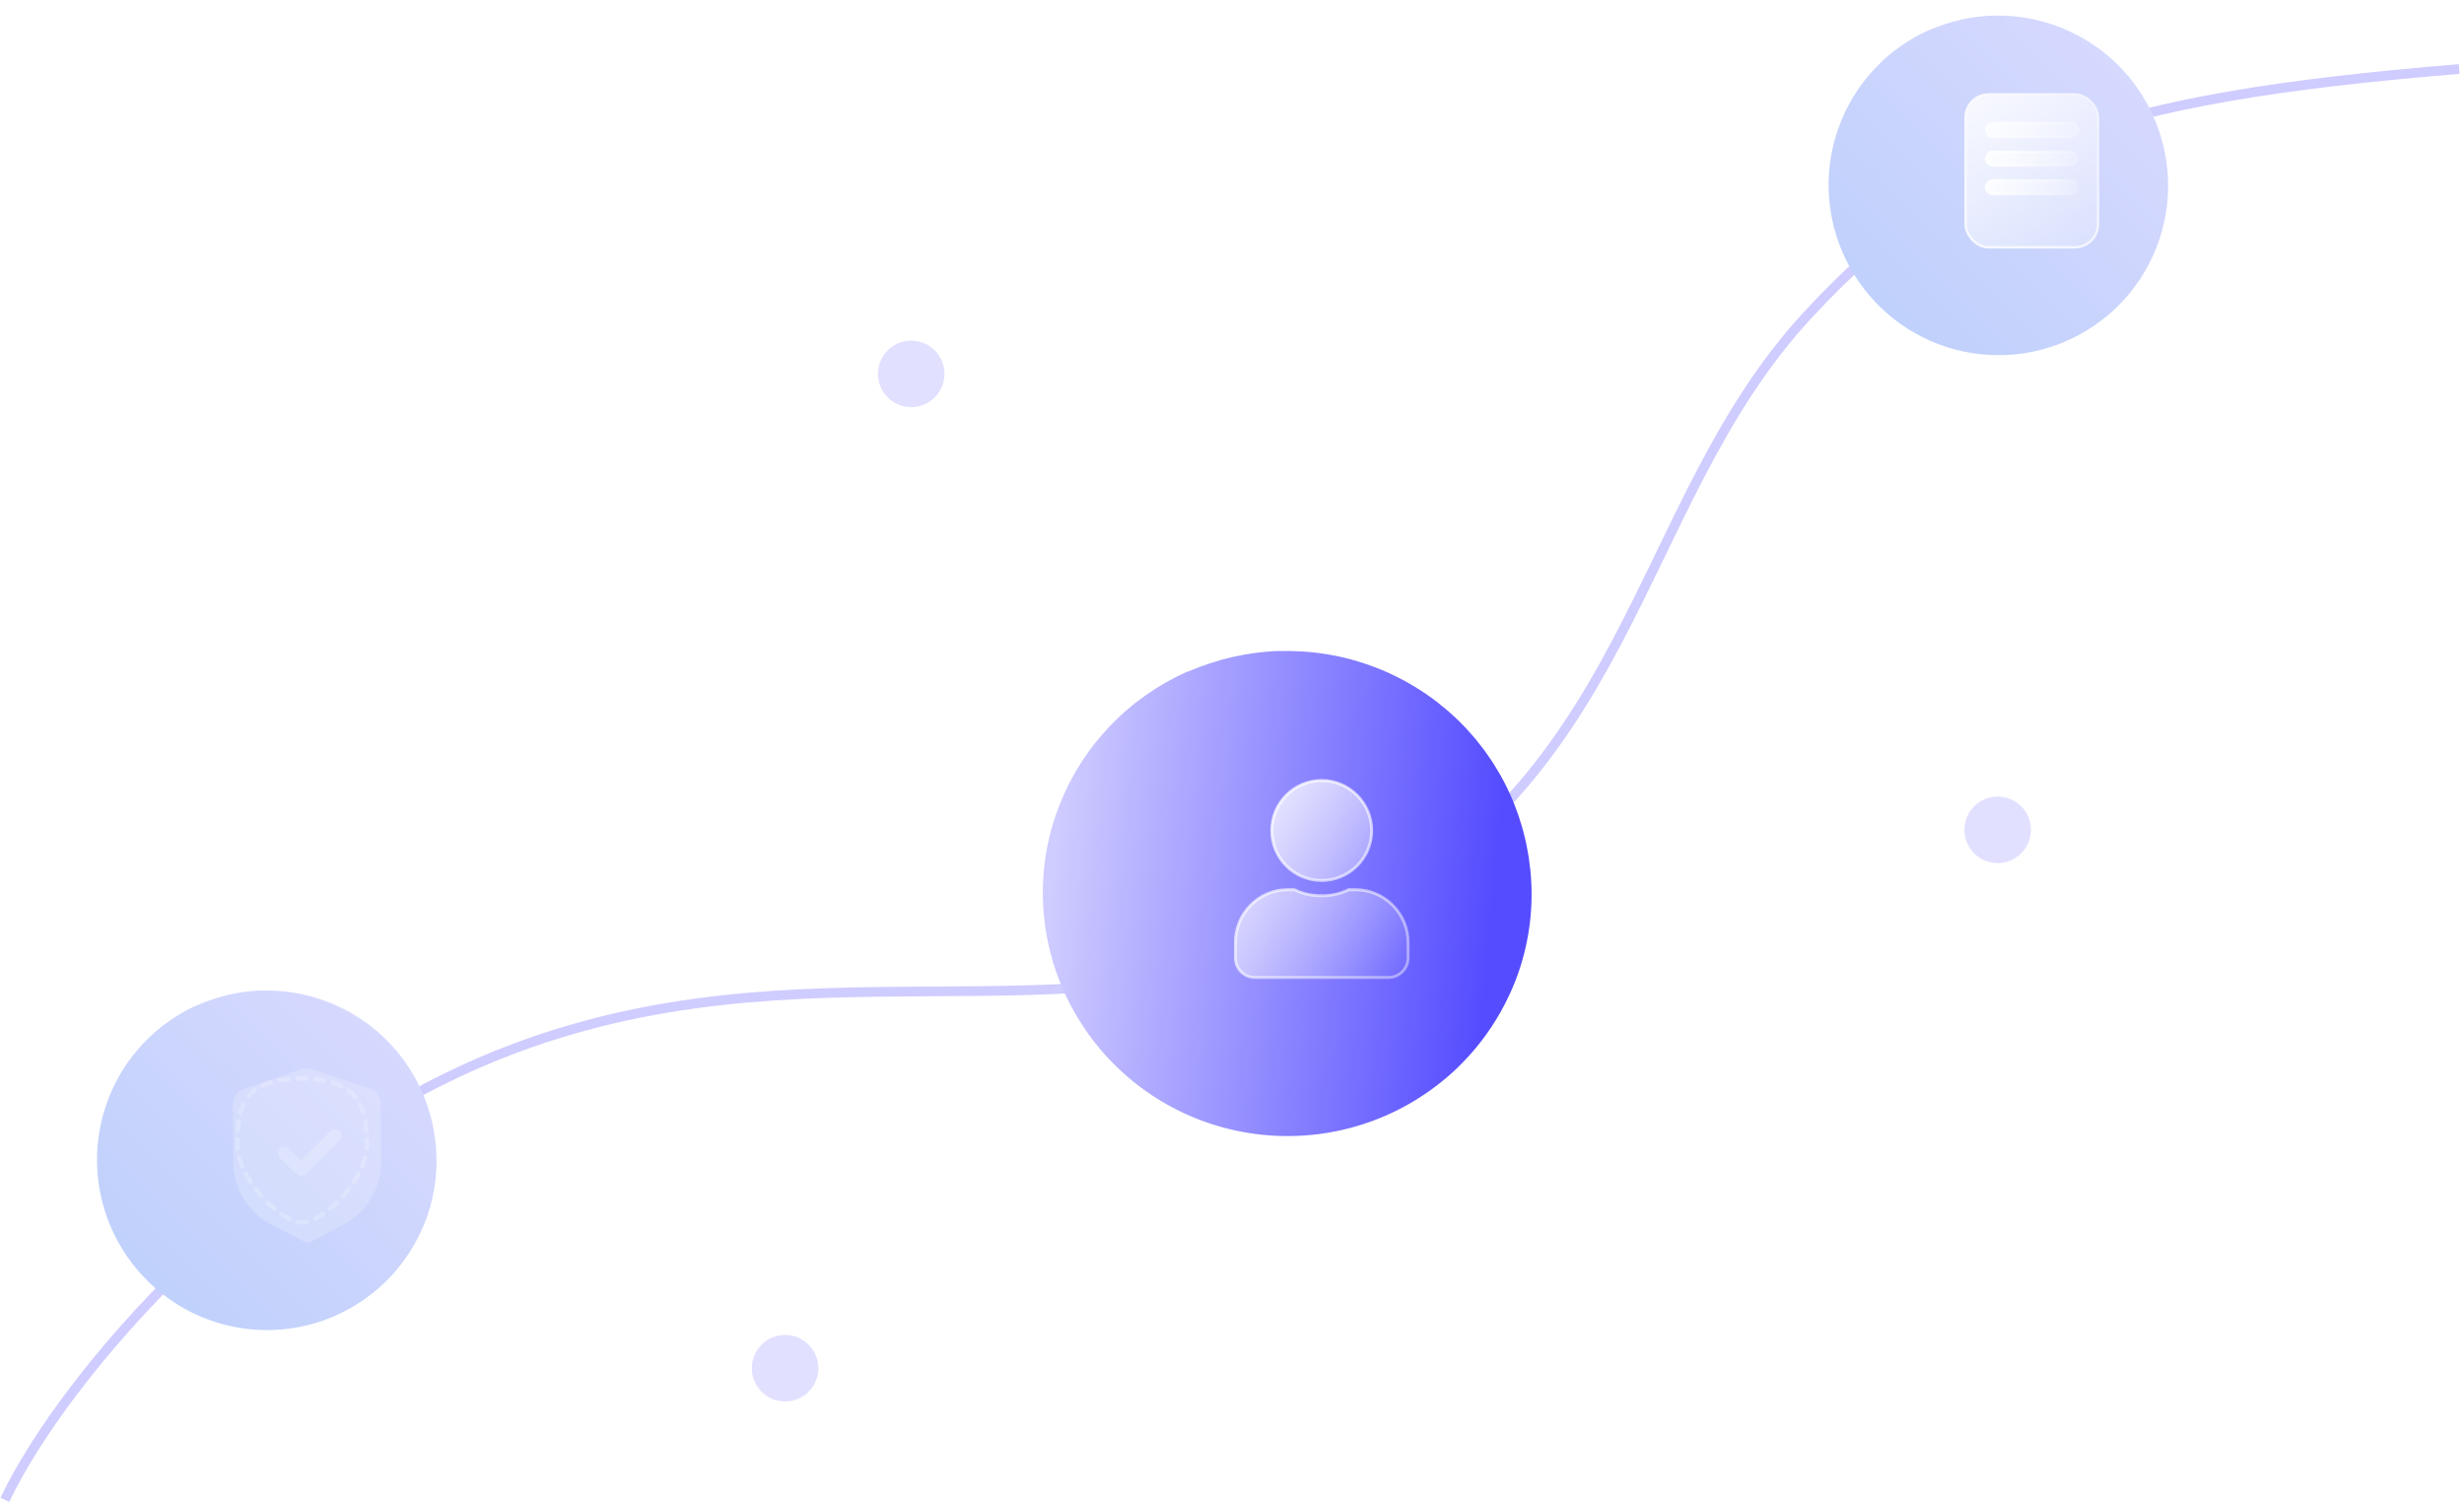 <svg width="508" height="310" viewBox="0 0 508 310" fill="none" xmlns="http://www.w3.org/2000/svg">
<circle opacity="0.6" cx="187.862" cy="77.088" r="6.862" fill="#CFCCFF"/>
<circle opacity="0.6" cx="411.862" cy="171.088" r="6.862" fill="#CFCCFF"/>
<circle opacity="0.6" cx="161.862" cy="282.088" r="6.862" fill="#CFCCFF"/>
<path d="M1 309.227C13.126 283.694 53.628 236.83 103.582 217.118C165.721 192.599 220.078 215.9 272.248 192.599C337.49 163.458 336.029 104.436 372.77 64.87C404.797 30.38 434.01 20.23 507 14.227" stroke="#CFCCFF" stroke-width="2"/>
<g filter="url(#filter0_ii_6637_2480)">
<path d="M322.529 176.522L322.479 176.157C322.395 175.368 322.303 174.58 322.186 173.791C322.136 173.475 322.069 173.152 322.019 172.836C321.91 172.238 321.81 171.641 321.684 171.043C321.609 170.694 321.526 170.354 321.45 170.013C321.317 169.441 321.174 168.868 321.024 168.303C320.932 167.963 320.84 167.631 320.739 167.29C320.572 166.709 320.388 166.136 320.196 165.564C320.096 165.256 319.995 164.941 319.886 164.634C319.661 163.995 319.418 163.364 319.167 162.741L318.891 162.035C318.169 160.309 317.351 158.624 316.441 156.988L316.031 156.29C315.696 155.717 315.354 155.145 315.002 154.58C314.827 154.298 314.643 154.024 314.459 153.75C314.124 153.243 313.773 152.729 313.413 152.231C313.213 151.948 313.012 151.666 312.803 151.4C312.435 150.911 312.05 150.421 311.665 149.939C311.456 149.682 311.247 149.416 311.03 149.159C310.595 148.644 310.143 148.138 309.692 147.64C309.499 147.44 309.324 147.224 309.131 147.025C308.479 146.336 307.81 145.664 307.116 145.008C307.007 144.9 306.882 144.8 306.773 144.701C306.188 144.153 305.585 143.621 304.967 143.098C304.699 142.874 304.406 142.65 304.13 142.426C303.854 142.202 303.461 141.87 303.11 141.596L302.591 141.214L302.048 140.815C301.354 140.317 300.651 139.836 299.932 139.371L299.338 138.997C298.644 138.557 297.933 138.167 297.206 137.719L296.98 137.586C296.804 137.495 296.628 137.412 296.461 137.312C295.976 137.055 295.491 136.797 295.006 136.556L294.103 136.116L292.907 135.568C292.606 135.436 292.296 135.295 291.987 135.17L290.607 134.614C290.272 134.481 289.93 134.356 289.578 134.232C289.026 134.033 288.474 133.833 287.906 133.659L286.986 133.377L285.74 133.011L284.803 132.762L283.39 132.43L282.645 132.264C281.965 132.126 281.288 132.001 280.613 131.891L279.777 131.766L278.405 131.575L277.527 131.484L276.022 131.351L275.344 131.301C274.642 131.257 273.939 131.232 273.237 131.227H272.551C272.041 131.227 271.531 131.227 271.02 131.227H270.243C269.707 131.227 269.172 131.285 268.645 131.326L268.052 131.368C267.341 131.426 266.621 131.509 265.911 131.6L265.417 131.667L263.744 131.932L263.084 132.057C262.523 132.156 261.972 132.273 261.411 132.397L260.901 132.505C260.182 132.671 259.471 132.854 258.76 133.053L258.476 133.136C257.865 133.31 257.255 133.501 256.644 133.701L256.084 133.883L254.411 134.473L253.951 134.647C253.257 134.921 252.563 135.203 251.877 135.477H251.785C251.15 135.759 250.514 136.058 249.878 136.374L249.377 136.623C248.858 136.889 248.34 137.162 247.829 137.453L247.378 137.702C246.079 138.438 244.816 139.23 243.589 140.076L243.121 140.409C242.653 140.732 242.193 141.073 241.741 141.421L241.264 141.778L240.947 142.027C240.662 142.252 240.386 142.492 240.11 142.717L239.374 143.331C238.973 143.68 238.538 144.037 238.178 144.402L237.593 144.941C237.158 145.348 236.757 145.772 236.33 146.195C236.179 146.344 236.021 146.494 235.87 146.652C235.418 147.117 234.984 147.606 234.549 148.096L234.223 148.462C233.746 149.001 233.286 149.566 232.834 150.122L232.65 150.346C229.155 154.806 226.441 159.819 224.622 165.173C223.422 168.693 222.628 172.336 222.255 176.032C221.189 186.523 223.484 197.08 228.812 206.202C229.481 207.356 230.208 208.493 230.969 209.597C231.906 210.942 232.915 212.246 233.997 213.508C238.408 218.691 243.837 222.928 249.953 225.96C256.068 228.992 262.741 230.756 269.566 231.145C276.39 231.533 283.223 230.538 289.647 228.219C296.071 225.9 301.952 222.307 306.932 217.659L307.091 217.517L307.659 216.961C311.094 213.622 314.028 209.811 316.374 205.646C317.051 204.45 317.662 203.23 318.23 202.009C318.921 200.528 319.535 199.012 320.07 197.468C322.386 190.74 323.225 183.598 322.529 176.522Z" fill="url(#paint0_linear_6637_2480)"/>
</g>
<g filter="url(#filter1_ii_6637_2480)">
<path d="M453.835 31.933L453.8 31.678C453.742 31.126 453.678 30.574 453.597 30.022C453.562 29.801 453.516 29.574 453.481 29.353C453.405 28.935 453.336 28.516 453.248 28.098C453.196 27.854 453.138 27.616 453.086 27.377C452.993 26.976 452.894 26.575 452.789 26.18C452.726 25.942 452.662 25.709 452.592 25.471C452.476 25.064 452.348 24.663 452.214 24.262C452.145 24.047 452.075 23.827 451.999 23.612C451.842 23.164 451.674 22.723 451.5 22.287L451.308 21.793C450.807 20.584 450.238 19.405 449.606 18.259L449.321 17.771C449.089 17.37 448.85 16.969 448.606 16.574C448.484 16.376 448.357 16.185 448.229 15.993C447.996 15.638 447.752 15.278 447.503 14.929C447.363 14.732 447.224 14.534 447.079 14.348C446.823 14.005 446.556 13.662 446.288 13.325C446.143 13.145 445.998 12.959 445.847 12.779C445.545 12.419 445.231 12.064 444.917 11.716C444.784 11.576 444.662 11.425 444.528 11.286C444.075 10.803 443.61 10.333 443.128 9.873C443.052 9.798 442.965 9.728 442.89 9.658C442.483 9.275 442.065 8.903 441.635 8.537C441.449 8.38 441.246 8.223 441.054 8.066C440.862 7.909 440.589 7.677 440.345 7.485L439.985 7.218L439.607 6.939C439.125 6.59 438.637 6.253 438.137 5.928L437.725 5.666C437.243 5.358 436.749 5.085 436.243 4.771L436.087 4.678C435.965 4.614 435.843 4.556 435.726 4.486C435.389 4.306 435.052 4.126 434.715 3.957L434.088 3.649L433.257 3.266C433.048 3.173 432.833 3.074 432.618 2.987L431.66 2.598C431.427 2.505 431.189 2.417 430.945 2.33C430.562 2.191 430.178 2.051 429.783 1.929L429.144 1.732L428.278 1.476L427.628 1.302L426.646 1.069L426.129 0.953C425.656 0.856 425.186 0.769 424.717 0.691L424.136 0.604L423.183 0.471L422.573 0.407L421.528 0.314L421.057 0.279C420.569 0.248 420.081 0.23 419.593 0.227H419.116C418.762 0.227 418.408 0.227 418.053 0.227H417.513C417.141 0.227 416.769 0.267 416.403 0.296L415.991 0.325C415.497 0.366 414.997 0.424 414.504 0.488L414.161 0.535L412.999 0.721L412.54 0.808C412.151 0.877 411.767 0.959 411.378 1.046L411.024 1.122C410.524 1.238 410.03 1.366 409.536 1.505L409.339 1.563C408.915 1.685 408.491 1.819 408.066 1.958L407.677 2.086L406.515 2.499L406.196 2.621C405.714 2.813 405.231 3.01 404.755 3.202H404.691C404.249 3.4 403.808 3.609 403.366 3.83L403.018 4.004C402.658 4.19 402.297 4.382 401.943 4.585L401.629 4.759C400.727 5.275 399.85 5.829 398.998 6.422L398.672 6.654C398.347 6.881 398.027 7.119 397.714 7.363L397.382 7.613L397.162 7.787C396.964 7.944 396.772 8.113 396.581 8.27L396.069 8.7C395.791 8.944 395.488 9.194 395.239 9.449L394.832 9.827C394.53 10.112 394.251 10.408 393.955 10.704C393.85 10.809 393.74 10.914 393.635 11.024C393.321 11.35 393.019 11.692 392.717 12.035L392.491 12.291C392.16 12.669 391.84 13.064 391.526 13.453L391.398 13.61C388.97 16.733 387.085 20.241 385.821 23.989C384.988 26.453 384.436 29.003 384.177 31.591C383.437 38.934 385.031 46.324 388.732 52.709C389.197 53.517 389.702 54.313 390.231 55.086C390.881 56.028 391.582 56.94 392.334 57.823C395.399 61.452 399.17 64.417 403.418 66.54C407.666 68.662 412.302 69.897 417.043 70.169C421.783 70.441 426.53 69.744 430.993 68.121C435.455 66.498 439.541 63.983 443 60.729L443.11 60.63L443.506 60.241C445.891 57.903 447.93 55.236 449.559 52.32C450.03 51.483 450.454 50.629 450.849 49.775C451.329 48.737 451.755 47.676 452.127 46.596C453.736 41.886 454.318 36.887 453.835 31.933Z" fill="url(#paint1_linear_6637_2480)"/>
</g>
<g filter="url(#filter2_ii_6637_2480)">
<path d="M96.835 232.934L96.8 232.678C96.742 232.126 96.678 231.574 96.597 231.022C96.562 230.801 96.516 230.574 96.481 230.353C96.405 229.935 96.335 229.516 96.248 229.098C96.196 228.854 96.138 228.616 96.086 228.377C95.993 227.976 95.894 227.575 95.79 227.18C95.725 226.942 95.662 226.71 95.592 226.471C95.476 226.064 95.348 225.663 95.214 225.262C95.145 225.047 95.075 224.827 94.999 224.612C94.843 224.164 94.674 223.722 94.5 223.287L94.308 222.793C93.807 221.584 93.238 220.405 92.606 219.259L92.321 218.771C92.089 218.37 91.85 217.969 91.606 217.574C91.484 217.376 91.357 217.185 91.229 216.993C90.996 216.638 90.752 216.278 90.503 215.929C90.363 215.732 90.224 215.534 90.079 215.348C89.823 215.005 89.556 214.663 89.288 214.325C89.143 214.145 88.998 213.959 88.847 213.779C88.545 213.419 88.231 213.064 87.917 212.716C87.784 212.576 87.662 212.425 87.528 212.286C87.075 211.803 86.61 211.333 86.128 210.873C86.052 210.798 85.965 210.728 85.89 210.658C85.483 210.275 85.065 209.903 84.635 209.537C84.449 209.38 84.246 209.223 84.054 209.066C83.862 208.909 83.589 208.677 83.345 208.485L82.985 208.218L82.607 207.939C82.125 207.59 81.637 207.253 81.137 206.928L80.725 206.666C80.243 206.358 79.749 206.085 79.243 205.771L79.087 205.678C78.965 205.614 78.843 205.556 78.726 205.486C78.389 205.306 78.052 205.126 77.716 204.957L77.088 204.649L76.257 204.266C76.048 204.173 75.833 204.074 75.618 203.987L74.66 203.598C74.427 203.505 74.189 203.417 73.945 203.33C73.562 203.191 73.178 203.051 72.783 202.929L72.144 202.732L71.278 202.476L70.628 202.302L69.646 202.069L69.129 201.953C68.656 201.856 68.186 201.769 67.717 201.691L67.136 201.604L66.183 201.471L65.573 201.407L64.528 201.314L64.057 201.279C63.569 201.248 63.081 201.23 62.593 201.227H62.117C61.762 201.227 61.408 201.227 61.053 201.227H60.513C60.141 201.227 59.769 201.267 59.403 201.296L58.991 201.325C58.497 201.366 57.997 201.424 57.504 201.488L57.161 201.535L55.999 201.721L55.54 201.808C55.151 201.877 54.767 201.959 54.378 202.046L54.024 202.122C53.524 202.238 53.03 202.366 52.536 202.505L52.339 202.563C51.915 202.685 51.491 202.819 51.066 202.958L50.677 203.086L49.515 203.499L49.196 203.621C48.714 203.813 48.231 204.01 47.755 204.202H47.691C47.249 204.4 46.808 204.609 46.366 204.83L46.018 205.004C45.658 205.19 45.297 205.382 44.943 205.585L44.629 205.759C43.727 206.275 42.85 206.829 41.998 207.422L41.672 207.654C41.347 207.881 41.027 208.119 40.714 208.363L40.383 208.613L40.162 208.787C39.964 208.944 39.772 209.113 39.581 209.27L39.069 209.7C38.791 209.944 38.489 210.194 38.239 210.449L37.832 210.827C37.53 211.112 37.251 211.408 36.955 211.705C36.85 211.809 36.74 211.914 36.635 212.024C36.322 212.35 36.019 212.692 35.717 213.035L35.491 213.291C35.16 213.669 34.84 214.064 34.526 214.453L34.398 214.61C31.971 217.732 30.085 221.241 28.821 224.989C27.988 227.453 27.436 230.003 27.177 232.591C26.437 239.934 28.031 247.324 31.732 253.709C32.197 254.517 32.702 255.313 33.231 256.086C33.881 257.028 34.582 257.94 35.334 258.823C38.399 262.451 42.17 265.417 46.418 267.54C50.666 269.662 55.302 270.897 60.043 271.169C64.783 271.441 69.53 270.744 73.993 269.121C78.455 267.498 82.541 264.983 86 261.729L86.111 261.63L86.506 261.241C88.891 258.903 90.93 256.236 92.559 253.32C93.03 252.483 93.454 251.629 93.849 250.775C94.329 249.737 94.755 248.676 95.127 247.596C96.736 242.886 97.318 237.887 96.835 232.934Z" fill="url(#paint2_linear_6637_2480)"/>
</g>
<path d="M278.125 183.427H278.054L277.991 183.458C276.32 184.294 274.492 184.677 272.5 184.677C270.506 184.677 268.601 184.293 266.931 183.458L266.868 183.427H266.797H265.469C259.519 183.427 254.7 188.329 254.7 194.273V197.477C254.7 199.752 256.475 201.527 258.75 201.527H286.25C288.443 201.527 290.3 199.756 290.3 197.477V194.273C290.3 188.327 285.4 183.427 279.453 183.427H278.125ZM272.5 181.527C278.133 181.527 282.8 176.941 282.8 171.227C282.8 165.592 278.134 160.927 272.5 160.927C266.786 160.927 262.2 165.594 262.2 171.227C262.2 176.939 266.787 181.527 272.5 181.527Z" fill="url(#paint3_linear_6637_2480)" fill-opacity="0.9" stroke="url(#paint4_linear_6637_2480)" stroke-width="0.6"/>
<g filter="url(#filter3_b_6637_2480)">
<rect x="405" y="19.227" width="27.79" height="32" rx="5" fill="url(#paint5_linear_6637_2480)" fill-opacity="0.9"/>
<rect x="405.25" y="19.477" width="27.29" height="31.5" rx="4.75" stroke="url(#paint6_linear_6637_2480)" stroke-width="0.5"/>
</g>
<rect x="428.329" y="25.371" width="2.868" height="18.868" rx="1.434" transform="rotate(90 428.329 25.371)" fill="url(#paint7_linear_6637_2480)" fill-opacity="0.9" stroke="url(#paint8_linear_6637_2480)" stroke-width="0.5"/>
<rect x="428.329" y="31.266" width="2.868" height="18.868" rx="1.434" transform="rotate(90 428.329 31.266)" fill="url(#paint9_linear_6637_2480)" fill-opacity="0.9" stroke="url(#paint10_linear_6637_2480)" stroke-width="0.5"/>
<rect x="428.329" y="37.16" width="2.868" height="18.868" rx="1.434" transform="rotate(90 428.329 37.16)" fill="url(#paint11_linear_6637_2480)" fill-opacity="0.9" stroke="url(#paint12_linear_6637_2480)" stroke-width="0.5"/>
<g filter="url(#filter4_biiii_6637_2480)">
<path d="M62.471 254.216C62.248 254.216 62.025 254.165 61.824 254.061L55.343 250.712C53.505 249.76 52.066 248.692 50.942 247.448C48.483 244.725 47.113 241.23 47.089 237.603L47.005 225.666C46.995 224.288 47.883 223.051 49.212 222.584L61.105 218.429C61.811 218.176 62.599 218.172 63.318 218.415L75.262 222.413C76.599 222.859 77.503 224.086 77.511 225.462L77.595 237.408C77.621 241.03 76.303 244.541 73.885 247.297C72.776 248.56 71.351 249.646 69.532 250.618L63.114 254.051C62.914 254.159 62.694 254.214 62.471 254.216Z" fill="white" fill-opacity="0.2"/>
</g>
<g filter="url(#filter5_biiii_6637_2480)">
<path d="M61.081 240.4C60.733 240.402 60.386 240.277 60.117 240.02L56.667 236.706C56.134 236.191 56.128 235.355 56.655 234.836C57.181 234.315 58.042 234.309 58.576 234.822L61.059 237.206L67.113 231.229C67.642 230.708 68.502 230.702 69.035 231.215C69.57 231.73 69.576 232.568 69.049 233.085L62.039 240.006C61.775 240.268 61.429 240.398 61.081 240.4Z" fill="white" fill-opacity="0.2"/>
</g>
<g filter="url(#filter6_biii_6637_2480)">
<path fill-rule="evenodd" clip-rule="evenodd" d="M61.359 220.909C61.667 220.901 61.981 220.896 62.303 220.896C62.622 220.896 62.934 220.901 63.239 220.91C63.497 220.918 63.7 221.135 63.693 221.395C63.685 221.656 63.47 221.861 63.211 221.853C62.916 221.845 62.613 221.84 62.303 221.84C61.989 221.84 61.683 221.844 61.384 221.852C61.125 221.859 60.91 221.653 60.903 221.393C60.897 221.132 61.101 220.915 61.359 220.909ZM59.984 221.444C60.007 221.703 59.817 221.933 59.559 221.956C58.919 222.013 58.321 222.092 57.76 222.191C57.505 222.235 57.263 222.064 57.218 221.807C57.174 221.55 57.344 221.306 57.599 221.261C58.188 221.158 58.812 221.076 59.476 221.016C59.733 220.992 59.961 221.184 59.984 221.444ZM64.594 221.451C64.619 221.192 64.849 221.002 65.106 221.028C65.761 221.094 66.38 221.184 66.964 221.297C67.218 221.346 67.385 221.594 67.336 221.85C67.287 222.106 67.042 222.273 66.788 222.224C66.234 222.117 65.643 222.031 65.013 221.967C64.756 221.942 64.568 221.71 64.594 221.451ZM56.325 222.011C56.398 222.261 56.255 222.523 56.007 222.597C55.394 222.778 54.84 222.988 54.339 223.226C54.105 223.337 53.826 223.236 53.716 223C53.606 222.764 53.707 222.483 53.941 222.372C54.489 222.112 55.089 221.884 55.744 221.691C55.992 221.618 56.252 221.761 56.325 222.011ZM68.209 222.069C68.287 221.82 68.551 221.684 68.797 221.763C69.438 221.969 70.026 222.211 70.568 222.485C70.799 222.603 70.891 222.886 70.775 223.119C70.659 223.352 70.377 223.445 70.146 223.328C69.652 223.077 69.109 222.854 68.512 222.662C68.266 222.583 68.13 222.317 68.209 222.069ZM52.925 223.47C53.081 223.679 53.039 223.975 52.832 224.131C52.348 224.497 51.932 224.902 51.576 225.34C51.412 225.542 51.117 225.572 50.917 225.406C50.717 225.241 50.688 224.944 50.851 224.742C51.256 224.245 51.726 223.788 52.27 223.376C52.477 223.22 52.77 223.262 52.925 223.47ZM71.539 223.601C71.699 223.396 71.993 223.359 72.197 223.52C72.721 223.933 73.18 224.389 73.581 224.883C73.745 225.085 73.716 225.382 73.516 225.547C73.316 225.712 73.021 225.683 72.857 225.481C72.499 225.041 72.089 224.634 71.62 224.263C71.416 224.103 71.38 223.806 71.539 223.601ZM50.424 226.189C50.657 226.304 50.753 226.586 50.639 226.82C50.386 227.341 50.182 227.898 50.018 228.488C49.948 228.739 49.69 228.885 49.441 228.815C49.192 228.745 49.047 228.484 49.116 228.233C49.293 227.596 49.516 226.985 49.798 226.405C49.912 226.171 50.192 226.074 50.424 226.189ZM74.007 226.309C74.237 226.19 74.519 226.281 74.638 226.513C74.928 227.08 75.165 227.678 75.359 228.301C75.436 228.55 75.299 228.815 75.052 228.893C74.805 228.971 74.542 228.832 74.465 228.583C74.286 228.006 74.068 227.459 73.805 226.945C73.687 226.713 73.777 226.429 74.007 226.309ZM49.258 229.723C49.514 229.761 49.69 230 49.653 230.258C49.567 230.844 49.508 231.451 49.468 232.079C49.452 232.339 49.229 232.536 48.971 232.519C48.713 232.503 48.517 232.278 48.534 232.018C48.575 231.371 48.636 230.737 48.726 230.121C48.764 229.863 49.002 229.685 49.258 229.723ZM75.26 229.777C75.514 229.731 75.757 229.902 75.802 230.159C75.91 230.768 75.988 231.396 76.042 232.037C76.064 232.296 75.873 232.525 75.615 232.547C75.358 232.569 75.131 232.377 75.109 232.117C75.057 231.5 74.982 230.901 74.88 230.324C74.835 230.067 75.005 229.822 75.26 229.777ZM48.939 233.444C49.198 233.448 49.404 233.662 49.4 233.923C49.396 234.229 49.394 234.539 49.394 234.851C49.394 235.144 49.409 235.439 49.438 235.736C49.463 235.996 49.274 236.227 49.017 236.252C48.76 236.277 48.531 236.087 48.505 235.828C48.474 235.502 48.458 235.176 48.458 234.851C48.458 234.535 48.459 234.221 48.464 233.909C48.468 233.648 48.681 233.44 48.939 233.444ZM75.66 233.453C75.919 233.447 76.133 233.653 76.139 233.914C76.146 234.224 76.149 234.537 76.149 234.851C76.149 235.176 76.133 235.502 76.101 235.828C76.076 236.087 75.847 236.277 75.59 236.252C75.332 236.227 75.144 235.996 75.169 235.736C75.198 235.439 75.213 235.144 75.213 234.851C75.213 234.543 75.21 234.238 75.203 233.936C75.197 233.675 75.402 233.459 75.66 233.453ZM49.186 237.16C49.436 237.093 49.693 237.243 49.759 237.495C49.91 238.063 50.103 238.634 50.335 239.203C50.433 239.444 50.318 239.72 50.079 239.819C49.84 239.918 49.566 239.802 49.468 239.561C49.223 238.958 49.016 238.349 48.854 237.738C48.788 237.486 48.936 237.228 49.186 237.16ZM75.421 237.16C75.67 237.228 75.819 237.486 75.752 237.738C75.591 238.349 75.384 238.958 75.138 239.561C75.04 239.802 74.767 239.918 74.528 239.819C74.288 239.72 74.174 239.444 74.272 239.203C74.504 238.634 74.697 238.063 74.847 237.495C74.914 237.243 75.171 237.093 75.421 237.16ZM50.473 240.653C50.701 240.529 50.985 240.615 51.107 240.845C51.39 241.375 51.701 241.899 52.035 242.411C52.178 242.629 52.117 242.922 51.901 243.065C51.685 243.208 51.395 243.147 51.253 242.93C50.905 242.395 50.579 241.848 50.282 241.292C50.16 241.062 50.245 240.776 50.473 240.653ZM74.133 240.653C74.361 240.776 74.447 241.062 74.324 241.292C74.028 241.848 73.702 242.395 73.354 242.93C73.212 243.147 72.921 243.208 72.705 243.065C72.489 242.922 72.429 242.629 72.571 242.411C72.905 241.899 73.216 241.375 73.499 240.845C73.622 240.615 73.906 240.529 74.133 240.653ZM52.435 243.816C52.639 243.656 52.933 243.694 53.091 243.9C53.464 244.385 53.855 244.855 54.257 245.306C54.429 245.499 54.413 245.798 54.221 245.972C54.029 246.146 53.733 246.13 53.56 245.936C53.143 245.469 52.738 244.981 52.351 244.478C52.193 244.272 52.23 243.975 52.435 243.816ZM72.172 243.816C72.376 243.975 72.414 244.272 72.255 244.478C71.868 244.981 71.463 245.469 71.047 245.936C70.874 246.13 70.578 246.146 70.385 245.972C70.193 245.798 70.177 245.499 70.35 245.306C70.752 244.855 71.142 244.385 71.515 243.9C71.674 243.694 71.968 243.656 72.172 243.816ZM54.858 246.636C55.037 246.448 55.333 246.443 55.52 246.623C55.967 247.057 56.421 247.464 56.876 247.84C57.075 248.005 57.105 248.302 56.94 248.504C56.776 248.705 56.481 248.735 56.282 248.569C55.808 248.178 55.335 247.754 54.87 247.303C54.684 247.123 54.678 246.824 54.858 246.636ZM69.749 246.636C69.928 246.824 69.922 247.123 69.736 247.303C69.272 247.754 68.799 248.178 68.325 248.569C68.125 248.735 67.83 248.705 67.666 248.504C67.502 248.302 67.531 248.005 67.731 247.84C68.185 247.464 68.639 247.057 69.087 246.623C69.273 246.443 69.57 246.448 69.749 246.636ZM57.674 249.059C57.818 248.842 58.109 248.785 58.324 248.931C58.854 249.291 59.372 249.598 59.866 249.845C60.098 249.961 60.192 250.244 60.077 250.477C59.962 250.711 59.681 250.806 59.45 250.69C58.913 250.422 58.36 250.093 57.8 249.714C57.586 249.568 57.529 249.275 57.674 249.059ZM66.933 249.059C67.078 249.275 67.021 249.568 66.806 249.714C66.247 250.093 65.693 250.422 65.157 250.69C64.925 250.806 64.644 250.711 64.529 250.477C64.414 250.244 64.509 249.961 64.741 249.845C65.235 249.598 65.753 249.291 66.283 248.931C66.498 248.785 66.789 248.842 66.933 249.059ZM60.931 250.813C60.989 250.559 61.24 250.4 61.492 250.458C61.788 250.526 62.059 250.559 62.303 250.559C62.547 250.559 62.818 250.526 63.115 250.458C63.367 250.4 63.618 250.559 63.675 250.813C63.733 251.067 63.575 251.32 63.323 251.378C62.972 251.459 62.63 251.503 62.303 251.503C61.977 251.503 61.635 251.459 61.283 251.378C61.031 251.32 60.874 251.067 60.931 250.813Z" fill="white" fill-opacity="0.2"/>
</g>
<defs>
<filter id="filter0_ii_6637_2480" x="215" y="124.227" width="107.766" height="117" filterUnits="userSpaceOnUse" color-interpolation-filters="sRGB">
<feFlood flood-opacity="0" result="BackgroundImageFix"/>
<feBlend mode="normal" in="SourceGraphic" in2="BackgroundImageFix" result="shape"/>
<feColorMatrix in="SourceAlpha" type="matrix" values="0 0 0 0 0 0 0 0 0 0 0 0 0 0 0 0 0 0 127 0" result="hardAlpha"/>
<feOffset dy="10"/>
<feGaussianBlur stdDeviation="7.5"/>
<feComposite in2="hardAlpha" operator="arithmetic" k2="-1" k3="1"/>
<feColorMatrix type="matrix" values="0 0 0 0 0.333 0 0 0 0 0.298 0 0 0 0 1 0 0 0 1 0"/>
<feBlend mode="normal" in2="shape" result="effect1_innerShadow_6637_2480"/>
<feColorMatrix in="SourceAlpha" type="matrix" values="0 0 0 0 0 0 0 0 0 0 0 0 0 0 0 0 0 0 127 0" result="hardAlpha"/>
<feOffset dx="-7" dy="-7"/>
<feGaussianBlur stdDeviation="15"/>
<feComposite in2="hardAlpha" operator="arithmetic" k2="-1" k3="1"/>
<feColorMatrix type="matrix" values="0 0 0 0 0.333 0 0 0 0 0.298 0 0 0 0 1 0 0 0 1 0"/>
<feBlend mode="normal" in2="effect1_innerShadow_6637_2480" result="effect2_innerShadow_6637_2480"/>
</filter>
<filter id="filter1_ii_6637_2480" x="377" y="-6.773" width="77" height="87" filterUnits="userSpaceOnUse" color-interpolation-filters="sRGB">
<feFlood flood-opacity="0" result="BackgroundImageFix"/>
<feBlend mode="normal" in="SourceGraphic" in2="BackgroundImageFix" result="shape"/>
<feColorMatrix in="SourceAlpha" type="matrix" values="0 0 0 0 0 0 0 0 0 0 0 0 0 0 0 0 0 0 127 0" result="hardAlpha"/>
<feOffset dy="10"/>
<feGaussianBlur stdDeviation="7.5"/>
<feComposite in2="hardAlpha" operator="arithmetic" k2="-1" k3="1"/>
<feColorMatrix type="matrix" values="0 0 0 0 0.812 0 0 0 0 0.8 0 0 0 0 1 0 0 0 1 0"/>
<feBlend mode="normal" in2="shape" result="effect1_innerShadow_6637_2480"/>
<feColorMatrix in="SourceAlpha" type="matrix" values="0 0 0 0 0 0 0 0 0 0 0 0 0 0 0 0 0 0 127 0" result="hardAlpha"/>
<feOffset dx="-7" dy="-7"/>
<feGaussianBlur stdDeviation="15"/>
<feComposite in2="hardAlpha" operator="arithmetic" k2="-1" k3="1"/>
<feColorMatrix type="matrix" values="0 0 0 0 0.733 0 0 0 0 0.812 0 0 0 0 0.984 0 0 0 1 0"/>
<feBlend mode="normal" in2="effect1_innerShadow_6637_2480" result="effect2_innerShadow_6637_2480"/>
</filter>
<filter id="filter2_ii_6637_2480" x="20" y="194.227" width="77" height="87" filterUnits="userSpaceOnUse" color-interpolation-filters="sRGB">
<feFlood flood-opacity="0" result="BackgroundImageFix"/>
<feBlend mode="normal" in="SourceGraphic" in2="BackgroundImageFix" result="shape"/>
<feColorMatrix in="SourceAlpha" type="matrix" values="0 0 0 0 0 0 0 0 0 0 0 0 0 0 0 0 0 0 127 0" result="hardAlpha"/>
<feOffset dy="10"/>
<feGaussianBlur stdDeviation="7.5"/>
<feComposite in2="hardAlpha" operator="arithmetic" k2="-1" k3="1"/>
<feColorMatrix type="matrix" values="0 0 0 0 0.812 0 0 0 0 0.8 0 0 0 0 1 0 0 0 1 0"/>
<feBlend mode="normal" in2="shape" result="effect1_innerShadow_6637_2480"/>
<feColorMatrix in="SourceAlpha" type="matrix" values="0 0 0 0 0 0 0 0 0 0 0 0 0 0 0 0 0 0 127 0" result="hardAlpha"/>
<feOffset dx="-7" dy="-7"/>
<feGaussianBlur stdDeviation="15"/>
<feComposite in2="hardAlpha" operator="arithmetic" k2="-1" k3="1"/>
<feColorMatrix type="matrix" values="0 0 0 0 0.733 0 0 0 0 0.812 0 0 0 0 0.984 0 0 0 1 0"/>
<feBlend mode="normal" in2="effect1_innerShadow_6637_2480" result="effect2_innerShadow_6637_2480"/>
</filter>
<filter id="filter3_b_6637_2480" x="385" y="-0.773" width="67.79" height="72" filterUnits="userSpaceOnUse" color-interpolation-filters="sRGB">
<feFlood flood-opacity="0" result="BackgroundImageFix"/>
<feGaussianBlur in="BackgroundImage" stdDeviation="10"/>
<feComposite in2="SourceAlpha" operator="in" result="effect1_backgroundBlur_6637_2480"/>
<feBlend mode="normal" in="SourceGraphic" in2="effect1_backgroundBlur_6637_2480" result="shape"/>
</filter>
<filter id="filter4_biiii_6637_2480" x="43.005" y="214.236" width="38.591" height="43.978" filterUnits="userSpaceOnUse" color-interpolation-filters="sRGB">
<feFlood flood-opacity="0" result="BackgroundImageFix"/>
<feGaussianBlur in="BackgroundImage" stdDeviation="2"/>
<feComposite in2="SourceAlpha" operator="in" result="effect1_backgroundBlur_6637_2480"/>
<feBlend mode="normal" in="SourceGraphic" in2="effect1_backgroundBlur_6637_2480" result="shape"/>
<feColorMatrix in="SourceAlpha" type="matrix" values="0 0 0 0 0 0 0 0 0 0 0 0 0 0 0 0 0 0 127 0" result="hardAlpha"/>
<feOffset dy="1"/>
<feGaussianBlur stdDeviation="2"/>
<feComposite in2="hardAlpha" operator="arithmetic" k2="-1" k3="1"/>
<feColorMatrix type="matrix" values="0 0 0 0 1 0 0 0 0 1 0 0 0 0 1 0 0 0 0.3 0"/>
<feBlend mode="normal" in2="shape" result="effect2_innerShadow_6637_2480"/>
<feColorMatrix in="SourceAlpha" type="matrix" values="0 0 0 0 0 0 0 0 0 0 0 0 0 0 0 0 0 0 127 0" result="hardAlpha"/>
<feOffset dy="-1"/>
<feGaussianBlur stdDeviation="2"/>
<feComposite in2="hardAlpha" operator="arithmetic" k2="-1" k3="1"/>
<feColorMatrix type="matrix" values="0 0 0 0 1 0 0 0 0 1 0 0 0 0 1 0 0 0 0.5 0"/>
<feBlend mode="normal" in2="effect2_innerShadow_6637_2480" result="effect3_innerShadow_6637_2480"/>
<feColorMatrix in="SourceAlpha" type="matrix" values="0 0 0 0 0 0 0 0 0 0 0 0 0 0 0 0 0 0 127 0" result="hardAlpha"/>
<feOffset dy="1"/>
<feGaussianBlur stdDeviation="22"/>
<feComposite in2="hardAlpha" operator="arithmetic" k2="-1" k3="1"/>
<feColorMatrix type="matrix" values="0 0 0 0 1 0 0 0 0 1 0 0 0 0 1 0 0 0 0.45 0"/>
<feBlend mode="normal" in2="effect3_innerShadow_6637_2480" result="effect4_innerShadow_6637_2480"/>
<feColorMatrix in="SourceAlpha" type="matrix" values="0 0 0 0 0 0 0 0 0 0 0 0 0 0 0 0 0 0 127 0" result="hardAlpha"/>
<feOffset dx="1" dy="1"/>
<feGaussianBlur stdDeviation="1"/>
<feComposite in2="hardAlpha" operator="arithmetic" k2="-1" k3="1"/>
<feColorMatrix type="matrix" values="0 0 0 0 1 0 0 0 0 1 0 0 0 0 1 0 0 0 1 0"/>
<feBlend mode="normal" in2="effect4_innerShadow_6637_2480" result="effect5_innerShadow_6637_2480"/>
</filter>
<filter id="filter5_biiii_6637_2480" x="52.263" y="226.834" width="21.177" height="17.566" filterUnits="userSpaceOnUse" color-interpolation-filters="sRGB">
<feFlood flood-opacity="0" result="BackgroundImageFix"/>
<feGaussianBlur in="BackgroundImage" stdDeviation="2"/>
<feComposite in2="SourceAlpha" operator="in" result="effect1_backgroundBlur_6637_2480"/>
<feBlend mode="normal" in="SourceGraphic" in2="effect1_backgroundBlur_6637_2480" result="shape"/>
<feColorMatrix in="SourceAlpha" type="matrix" values="0 0 0 0 0 0 0 0 0 0 0 0 0 0 0 0 0 0 127 0" result="hardAlpha"/>
<feOffset dy="1"/>
<feGaussianBlur stdDeviation="2"/>
<feComposite in2="hardAlpha" operator="arithmetic" k2="-1" k3="1"/>
<feColorMatrix type="matrix" values="0 0 0 0 1 0 0 0 0 1 0 0 0 0 1 0 0 0 0.3 0"/>
<feBlend mode="normal" in2="shape" result="effect2_innerShadow_6637_2480"/>
<feColorMatrix in="SourceAlpha" type="matrix" values="0 0 0 0 0 0 0 0 0 0 0 0 0 0 0 0 0 0 127 0" result="hardAlpha"/>
<feOffset dy="-1"/>
<feGaussianBlur stdDeviation="2"/>
<feComposite in2="hardAlpha" operator="arithmetic" k2="-1" k3="1"/>
<feColorMatrix type="matrix" values="0 0 0 0 1 0 0 0 0 1 0 0 0 0 1 0 0 0 0.5 0"/>
<feBlend mode="normal" in2="effect2_innerShadow_6637_2480" result="effect3_innerShadow_6637_2480"/>
<feColorMatrix in="SourceAlpha" type="matrix" values="0 0 0 0 0 0 0 0 0 0 0 0 0 0 0 0 0 0 127 0" result="hardAlpha"/>
<feOffset dy="1"/>
<feGaussianBlur stdDeviation="22"/>
<feComposite in2="hardAlpha" operator="arithmetic" k2="-1" k3="1"/>
<feColorMatrix type="matrix" values="0 0 0 0 1 0 0 0 0 1 0 0 0 0 1 0 0 0 0.45 0"/>
<feBlend mode="normal" in2="effect3_innerShadow_6637_2480" result="effect4_innerShadow_6637_2480"/>
<feColorMatrix in="SourceAlpha" type="matrix" values="0 0 0 0 0 0 0 0 0 0 0 0 0 0 0 0 0 0 127 0" result="hardAlpha"/>
<feOffset dx="1" dy="1"/>
<feGaussianBlur stdDeviation="1"/>
<feComposite in2="hardAlpha" operator="arithmetic" k2="-1" k3="1"/>
<feColorMatrix type="matrix" values="0 0 0 0 1 0 0 0 0 1 0 0 0 0 1 0 0 0 1 0"/>
<feBlend mode="normal" in2="effect4_innerShadow_6637_2480" result="effect5_innerShadow_6637_2480"/>
</filter>
<filter id="filter6_biii_6637_2480" x="44.458" y="216.896" width="35.692" height="38.607" filterUnits="userSpaceOnUse" color-interpolation-filters="sRGB">
<feFlood flood-opacity="0" result="BackgroundImageFix"/>
<feGaussianBlur in="BackgroundImage" stdDeviation="2"/>
<feComposite in2="SourceAlpha" operator="in" result="effect1_backgroundBlur_6637_2480"/>
<feBlend mode="normal" in="SourceGraphic" in2="effect1_backgroundBlur_6637_2480" result="shape"/>
<feColorMatrix in="SourceAlpha" type="matrix" values="0 0 0 0 0 0 0 0 0 0 0 0 0 0 0 0 0 0 127 0" result="hardAlpha"/>
<feOffset dy="1"/>
<feGaussianBlur stdDeviation="2"/>
<feComposite in2="hardAlpha" operator="arithmetic" k2="-1" k3="1"/>
<feColorMatrix type="matrix" values="0 0 0 0 1 0 0 0 0 1 0 0 0 0 1 0 0 0 0.3 0"/>
<feBlend mode="normal" in2="shape" result="effect2_innerShadow_6637_2480"/>
<feColorMatrix in="SourceAlpha" type="matrix" values="0 0 0 0 0 0 0 0 0 0 0 0 0 0 0 0 0 0 127 0" result="hardAlpha"/>
<feOffset dy="-1"/>
<feGaussianBlur stdDeviation="2"/>
<feComposite in2="hardAlpha" operator="arithmetic" k2="-1" k3="1"/>
<feColorMatrix type="matrix" values="0 0 0 0 1 0 0 0 0 1 0 0 0 0 1 0 0 0 0.5 0"/>
<feBlend mode="normal" in2="effect2_innerShadow_6637_2480" result="effect3_innerShadow_6637_2480"/>
<feColorMatrix in="SourceAlpha" type="matrix" values="0 0 0 0 0 0 0 0 0 0 0 0 0 0 0 0 0 0 127 0" result="hardAlpha"/>
<feOffset dy="1"/>
<feGaussianBlur stdDeviation="0.5"/>
<feComposite in2="hardAlpha" operator="arithmetic" k2="-1" k3="1"/>
<feColorMatrix type="matrix" values="0 0 0 0 1 0 0 0 0 1 0 0 0 0 1 0 0 0 0.95 0"/>
<feBlend mode="normal" in2="effect3_innerShadow_6637_2480" result="effect4_innerShadow_6637_2480"/>
</filter>
<linearGradient id="paint0_linear_6637_2480" x1="229.647" y1="113.369" x2="320.403" y2="121.557" gradientUnits="userSpaceOnUse">
<stop stop-color="#CFCCFF"/>
<stop offset="1" stop-color="#554CFF"/>
</linearGradient>
<linearGradient id="paint1_linear_6637_2480" x1="418.493" y1="-30.709" x2="352.051" y2="35.733" gradientUnits="userSpaceOnUse">
<stop stop-color="#DADAFF"/>
<stop offset="1" stop-color="#BBCFFB"/>
</linearGradient>
<linearGradient id="paint2_linear_6637_2480" x1="61.493" y1="170.291" x2="-4.949" y2="236.733" gradientUnits="userSpaceOnUse">
<stop stop-color="#DADAFF"/>
<stop offset="1" stop-color="#BBCFFB"/>
</linearGradient>
<linearGradient id="paint3_linear_6637_2480" x1="293.596" y1="199.098" x2="251.411" y2="163.879" gradientUnits="userSpaceOnUse">
<stop stop-color="white" stop-opacity="0"/>
<stop offset="0.979" stop-color="white"/>
</linearGradient>
<linearGradient id="paint4_linear_6637_2480" x1="257.5" y1="161.227" x2="292" y2="201.227" gradientUnits="userSpaceOnUse">
<stop stop-color="white" stop-opacity="0.8"/>
<stop offset="1" stop-color="white" stop-opacity="0.4"/>
</linearGradient>
<linearGradient id="paint5_linear_6637_2480" x1="433" y1="49.727" x2="405" y2="17.227" gradientUnits="userSpaceOnUse">
<stop stop-color="white" stop-opacity="0.3"/>
<stop offset="1" stop-color="white"/>
</linearGradient>
<linearGradient id="paint6_linear_6637_2480" x1="349.748" y1="62.052" x2="355.106" y2="2.644" gradientUnits="userSpaceOnUse">
<stop stop-color="white"/>
<stop offset="1" stop-color="white" stop-opacity="0"/>
</linearGradient>
<linearGradient id="paint7_linear_6637_2480" x1="430.455" y1="47.543" x2="430.455" y2="21.544" gradientUnits="userSpaceOnUse">
<stop stop-color="white"/>
<stop offset="1" stop-color="white" stop-opacity="0"/>
</linearGradient>
<linearGradient id="paint8_linear_6637_2480" x1="421.882" y1="51.041" x2="435.455" y2="20.905" gradientUnits="userSpaceOnUse">
<stop stop-color="white"/>
<stop offset="1" stop-color="white" stop-opacity="0"/>
</linearGradient>
<linearGradient id="paint9_linear_6637_2480" x1="427.383" y1="50.549" x2="430.155" y2="27.089" gradientUnits="userSpaceOnUse">
<stop stop-color="white"/>
<stop offset="1" stop-color="white" stop-opacity="0"/>
</linearGradient>
<linearGradient id="paint10_linear_6637_2480" x1="423.859" y1="51.592" x2="434.886" y2="31.002" gradientUnits="userSpaceOnUse">
<stop stop-color="white"/>
<stop offset="1" stop-color="white" stop-opacity="0"/>
</linearGradient>
<linearGradient id="paint11_linear_6637_2480" x1="427.383" y1="56.443" x2="430.155" y2="32.983" gradientUnits="userSpaceOnUse">
<stop stop-color="white"/>
<stop offset="1" stop-color="white" stop-opacity="0"/>
</linearGradient>
<linearGradient id="paint12_linear_6637_2480" x1="423.859" y1="57.486" x2="434.886" y2="36.896" gradientUnits="userSpaceOnUse">
<stop stop-color="white"/>
<stop offset="1" stop-color="white" stop-opacity="0"/>
</linearGradient>
</defs>
</svg>
